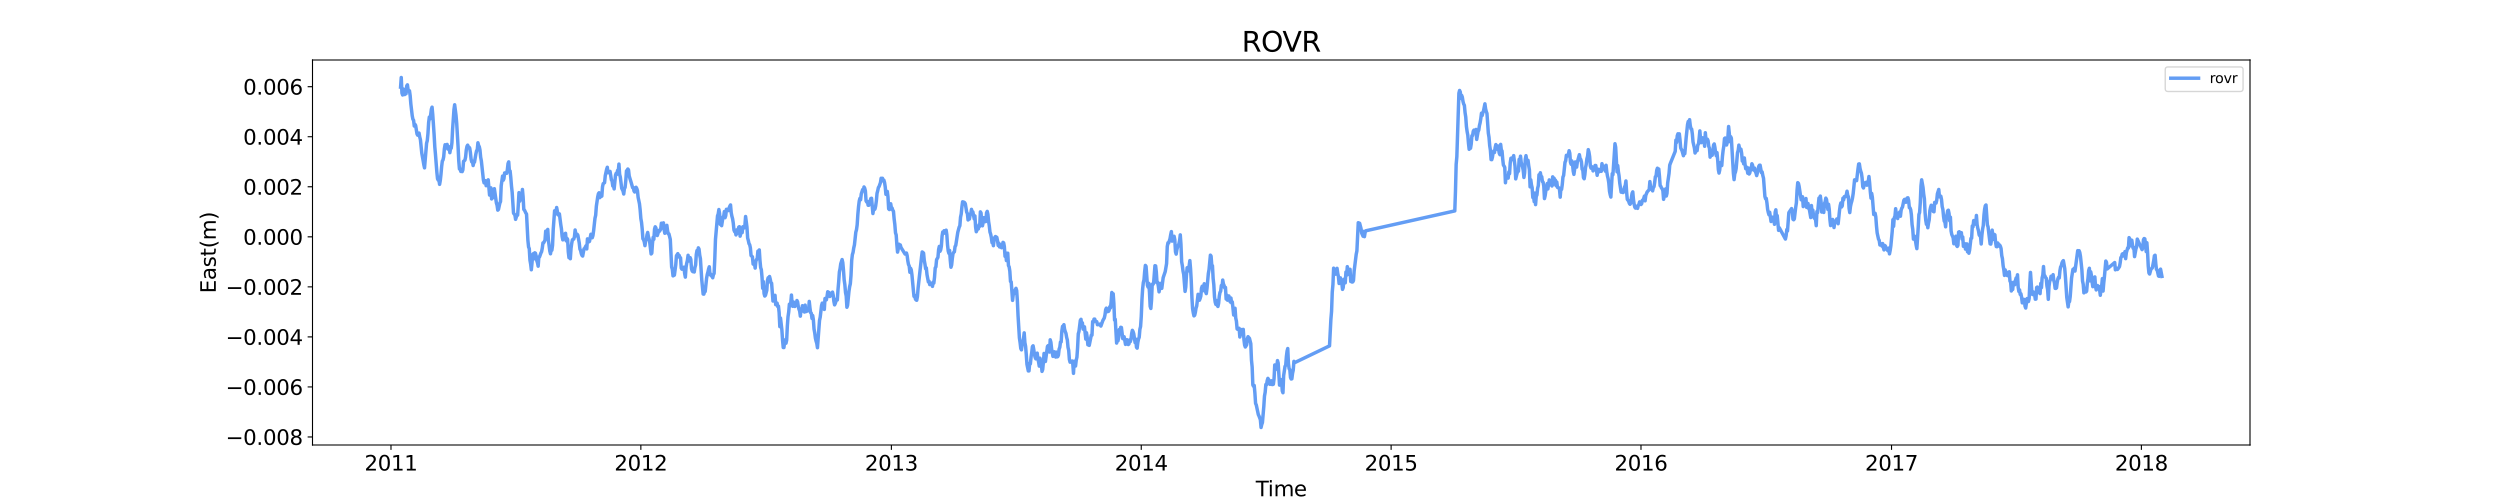 <?xml version="1.0" encoding="utf-8" standalone="no"?>
<!DOCTYPE svg PUBLIC "-//W3C//DTD SVG 1.1//EN"
  "http://www.w3.org/Graphics/SVG/1.1/DTD/svg11.dtd">
<svg xmlns:xlink="http://www.w3.org/1999/xlink" width="1800pt" height="360pt" viewBox="0 0 1800 360" xmlns="http://www.w3.org/2000/svg" version="1.1">
 <defs>
  <style type="text/css">*{stroke-linejoin: round; stroke-linecap: butt}</style>
 </defs>
 <g id="figure_1">
  <g id="patch_1">
   <path d="M 0 360 
L 1800 360 
L 1800 0 
L 0 0 
z
" style="fill: #ffffff"/>
  </g>
  <g id="axes_1">
   <g id="patch_2">
    <path d="M 225 320.4 
L 1620 320.4 
L 1620 43.2 
L 225 43.2 
z
" style="fill: #ffffff"/>
   </g>
   <g id="matplotlib.axis_1">
    <g id="xtick_1">
     <g id="line2d_1">
      <defs>
       <path id="m5a749c6344" d="M 0 0 
L 0 3.5 
" style="stroke: #000000; stroke-width: 0.8"/>
      </defs>
      <g>
       <use xlink:href="#m5a749c6344" x="281.509" y="320.4" style="stroke: #000000; stroke-width: 0.8"/>
      </g>
     </g>
     <g id="text_1">
      <!-- 2011 -->
      <g transform="translate(262.421 338.798) scale(0.15 -0.15)">
       <defs>
        <path id="DejaVuSans-32" d="M 1228 531 
L 3431 531 
L 3431 0 
L 469 0 
L 469 531 
Q 828 903 1448 1529 
Q 2069 2156 2228 2338 
Q 2531 2678 2651 2914 
Q 2772 3150 2772 3378 
Q 2772 3750 2511 3984 
Q 2250 4219 1831 4219 
Q 1534 4219 1204 4116 
Q 875 4013 500 3803 
L 500 4441 
Q 881 4594 1212 4672 
Q 1544 4750 1819 4750 
Q 2544 4750 2975 4387 
Q 3406 4025 3406 3419 
Q 3406 3131 3298 2873 
Q 3191 2616 2906 2266 
Q 2828 2175 2409 1742 
Q 1991 1309 1228 531 
z
" transform="scale(0.016)"/>
        <path id="DejaVuSans-30" d="M 2034 4250 
Q 1547 4250 1301 3770 
Q 1056 3291 1056 2328 
Q 1056 1369 1301 889 
Q 1547 409 2034 409 
Q 2525 409 2770 889 
Q 3016 1369 3016 2328 
Q 3016 3291 2770 3770 
Q 2525 4250 2034 4250 
z
M 2034 4750 
Q 2819 4750 3233 4129 
Q 3647 3509 3647 2328 
Q 3647 1150 3233 529 
Q 2819 -91 2034 -91 
Q 1250 -91 836 529 
Q 422 1150 422 2328 
Q 422 3509 836 4129 
Q 1250 4750 2034 4750 
z
" transform="scale(0.016)"/>
        <path id="DejaVuSans-31" d="M 794 531 
L 1825 531 
L 1825 4091 
L 703 3866 
L 703 4441 
L 1819 4666 
L 2450 4666 
L 2450 531 
L 3481 531 
L 3481 0 
L 794 0 
L 794 531 
z
" transform="scale(0.016)"/>
       </defs>
       <use xlink:href="#DejaVuSans-32"/>
       <use xlink:href="#DejaVuSans-30" x="63.623"/>
       <use xlink:href="#DejaVuSans-31" x="127.246"/>
       <use xlink:href="#DejaVuSans-31" x="190.869"/>
      </g>
     </g>
    </g>
    <g id="xtick_2">
     <g id="line2d_2">
      <g>
       <use xlink:href="#m5a749c6344" x="461.41" y="320.4" style="stroke: #000000; stroke-width: 0.8"/>
      </g>
     </g>
     <g id="text_2">
      <!-- 2012 -->
      <g transform="translate(442.323 338.798) scale(0.15 -0.15)">
       <use xlink:href="#DejaVuSans-32"/>
       <use xlink:href="#DejaVuSans-30" x="63.623"/>
       <use xlink:href="#DejaVuSans-31" x="127.246"/>
       <use xlink:href="#DejaVuSans-32" x="190.869"/>
      </g>
     </g>
    </g>
    <g id="xtick_3">
     <g id="line2d_3">
      <g>
       <use xlink:href="#m5a749c6344" x="641.804" y="320.4" style="stroke: #000000; stroke-width: 0.8"/>
      </g>
     </g>
     <g id="text_3">
      <!-- 2013 -->
      <g transform="translate(622.717 338.798) scale(0.15 -0.15)">
       <defs>
        <path id="DejaVuSans-33" d="M 2597 2516 
Q 3050 2419 3304 2112 
Q 3559 1806 3559 1356 
Q 3559 666 3084 287 
Q 2609 -91 1734 -91 
Q 1441 -91 1130 -33 
Q 819 25 488 141 
L 488 750 
Q 750 597 1062 519 
Q 1375 441 1716 441 
Q 2309 441 2620 675 
Q 2931 909 2931 1356 
Q 2931 1769 2642 2001 
Q 2353 2234 1838 2234 
L 1294 2234 
L 1294 2753 
L 1863 2753 
Q 2328 2753 2575 2939 
Q 2822 3125 2822 3475 
Q 2822 3834 2567 4026 
Q 2313 4219 1838 4219 
Q 1578 4219 1281 4162 
Q 984 4106 628 3988 
L 628 4550 
Q 988 4650 1302 4700 
Q 1616 4750 1894 4750 
Q 2613 4750 3031 4423 
Q 3450 4097 3450 3541 
Q 3450 3153 3228 2886 
Q 3006 2619 2597 2516 
z
" transform="scale(0.016)"/>
       </defs>
       <use xlink:href="#DejaVuSans-32"/>
       <use xlink:href="#DejaVuSans-30" x="63.623"/>
       <use xlink:href="#DejaVuSans-31" x="127.246"/>
       <use xlink:href="#DejaVuSans-33" x="190.869"/>
      </g>
     </g>
    </g>
    <g id="xtick_4">
     <g id="line2d_4">
      <g>
       <use xlink:href="#m5a749c6344" x="821.706" y="320.4" style="stroke: #000000; stroke-width: 0.8"/>
      </g>
     </g>
     <g id="text_4">
      <!-- 2014 -->
      <g transform="translate(802.618 338.798) scale(0.15 -0.15)">
       <defs>
        <path id="DejaVuSans-34" d="M 2419 4116 
L 825 1625 
L 2419 1625 
L 2419 4116 
z
M 2253 4666 
L 3047 4666 
L 3047 1625 
L 3713 1625 
L 3713 1100 
L 3047 1100 
L 3047 0 
L 2419 0 
L 2419 1100 
L 313 1100 
L 313 1709 
L 2253 4666 
z
" transform="scale(0.016)"/>
       </defs>
       <use xlink:href="#DejaVuSans-32"/>
       <use xlink:href="#DejaVuSans-30" x="63.623"/>
       <use xlink:href="#DejaVuSans-31" x="127.246"/>
       <use xlink:href="#DejaVuSans-34" x="190.869"/>
      </g>
     </g>
    </g>
    <g id="xtick_5">
     <g id="line2d_5">
      <g>
       <use xlink:href="#m5a749c6344" x="1001.607" y="320.4" style="stroke: #000000; stroke-width: 0.8"/>
      </g>
     </g>
     <g id="text_5">
      <!-- 2015 -->
      <g transform="translate(982.52 338.798) scale(0.15 -0.15)">
       <defs>
        <path id="DejaVuSans-35" d="M 691 4666 
L 3169 4666 
L 3169 4134 
L 1269 4134 
L 1269 2991 
Q 1406 3038 1543 3061 
Q 1681 3084 1819 3084 
Q 2600 3084 3056 2656 
Q 3513 2228 3513 1497 
Q 3513 744 3044 326 
Q 2575 -91 1722 -91 
Q 1428 -91 1123 -41 
Q 819 9 494 109 
L 494 744 
Q 775 591 1075 516 
Q 1375 441 1709 441 
Q 2250 441 2565 725 
Q 2881 1009 2881 1497 
Q 2881 1984 2565 2268 
Q 2250 2553 1709 2553 
Q 1456 2553 1204 2497 
Q 953 2441 691 2322 
L 691 4666 
z
" transform="scale(0.016)"/>
       </defs>
       <use xlink:href="#DejaVuSans-32"/>
       <use xlink:href="#DejaVuSans-30" x="63.623"/>
       <use xlink:href="#DejaVuSans-31" x="127.246"/>
       <use xlink:href="#DejaVuSans-35" x="190.869"/>
      </g>
     </g>
    </g>
    <g id="xtick_6">
     <g id="line2d_6">
      <g>
       <use xlink:href="#m5a749c6344" x="1181.509" y="320.4" style="stroke: #000000; stroke-width: 0.8"/>
      </g>
     </g>
     <g id="text_6">
      <!-- 2016 -->
      <g transform="translate(1162.421 338.798) scale(0.15 -0.15)">
       <defs>
        <path id="DejaVuSans-36" d="M 2113 2584 
Q 1688 2584 1439 2293 
Q 1191 2003 1191 1497 
Q 1191 994 1439 701 
Q 1688 409 2113 409 
Q 2538 409 2786 701 
Q 3034 994 3034 1497 
Q 3034 2003 2786 2293 
Q 2538 2584 2113 2584 
z
M 3366 4563 
L 3366 3988 
Q 3128 4100 2886 4159 
Q 2644 4219 2406 4219 
Q 1781 4219 1451 3797 
Q 1122 3375 1075 2522 
Q 1259 2794 1537 2939 
Q 1816 3084 2150 3084 
Q 2853 3084 3261 2657 
Q 3669 2231 3669 1497 
Q 3669 778 3244 343 
Q 2819 -91 2113 -91 
Q 1303 -91 875 529 
Q 447 1150 447 2328 
Q 447 3434 972 4092 
Q 1497 4750 2381 4750 
Q 2619 4750 2861 4703 
Q 3103 4656 3366 4563 
z
" transform="scale(0.016)"/>
       </defs>
       <use xlink:href="#DejaVuSans-32"/>
       <use xlink:href="#DejaVuSans-30" x="63.623"/>
       <use xlink:href="#DejaVuSans-31" x="127.246"/>
       <use xlink:href="#DejaVuSans-36" x="190.869"/>
      </g>
     </g>
    </g>
    <g id="xtick_7">
     <g id="line2d_7">
      <g>
       <use xlink:href="#m5a749c6344" x="1361.903" y="320.4" style="stroke: #000000; stroke-width: 0.8"/>
      </g>
     </g>
     <g id="text_7">
      <!-- 2017 -->
      <g transform="translate(1342.816 338.798) scale(0.15 -0.15)">
       <defs>
        <path id="DejaVuSans-37" d="M 525 4666 
L 3525 4666 
L 3525 4397 
L 1831 0 
L 1172 0 
L 2766 4134 
L 525 4134 
L 525 4666 
z
" transform="scale(0.016)"/>
       </defs>
       <use xlink:href="#DejaVuSans-32"/>
       <use xlink:href="#DejaVuSans-30" x="63.623"/>
       <use xlink:href="#DejaVuSans-31" x="127.246"/>
       <use xlink:href="#DejaVuSans-37" x="190.869"/>
      </g>
     </g>
    </g>
    <g id="xtick_8">
     <g id="line2d_8">
      <g>
       <use xlink:href="#m5a749c6344" x="1541.804" y="320.4" style="stroke: #000000; stroke-width: 0.8"/>
      </g>
     </g>
     <g id="text_8">
      <!-- 2018 -->
      <g transform="translate(1522.717 338.798) scale(0.15 -0.15)">
       <defs>
        <path id="DejaVuSans-38" d="M 2034 2216 
Q 1584 2216 1326 1975 
Q 1069 1734 1069 1313 
Q 1069 891 1326 650 
Q 1584 409 2034 409 
Q 2484 409 2743 651 
Q 3003 894 3003 1313 
Q 3003 1734 2745 1975 
Q 2488 2216 2034 2216 
z
M 1403 2484 
Q 997 2584 770 2862 
Q 544 3141 544 3541 
Q 544 4100 942 4425 
Q 1341 4750 2034 4750 
Q 2731 4750 3128 4425 
Q 3525 4100 3525 3541 
Q 3525 3141 3298 2862 
Q 3072 2584 2669 2484 
Q 3125 2378 3379 2068 
Q 3634 1759 3634 1313 
Q 3634 634 3220 271 
Q 2806 -91 2034 -91 
Q 1263 -91 848 271 
Q 434 634 434 1313 
Q 434 1759 690 2068 
Q 947 2378 1403 2484 
z
M 1172 3481 
Q 1172 3119 1398 2916 
Q 1625 2713 2034 2713 
Q 2441 2713 2670 2916 
Q 2900 3119 2900 3481 
Q 2900 3844 2670 4047 
Q 2441 4250 2034 4250 
Q 1625 4250 1398 4047 
Q 1172 3844 1172 3481 
z
" transform="scale(0.016)"/>
       </defs>
       <use xlink:href="#DejaVuSans-32"/>
       <use xlink:href="#DejaVuSans-30" x="63.623"/>
       <use xlink:href="#DejaVuSans-31" x="127.246"/>
       <use xlink:href="#DejaVuSans-38" x="190.869"/>
      </g>
     </g>
    </g>
    <g id="text_9">
     <!-- Time -->
     <g transform="translate(904.15 357.315) scale(0.15 -0.15)">
      <defs>
       <path id="DejaVuSans-54" d="M -19 4666 
L 3928 4666 
L 3928 4134 
L 2272 4134 
L 2272 0 
L 1638 0 
L 1638 4134 
L -19 4134 
L -19 4666 
z
" transform="scale(0.016)"/>
       <path id="DejaVuSans-69" d="M 603 3500 
L 1178 3500 
L 1178 0 
L 603 0 
L 603 3500 
z
M 603 4863 
L 1178 4863 
L 1178 4134 
L 603 4134 
L 603 4863 
z
" transform="scale(0.016)"/>
       <path id="DejaVuSans-6d" d="M 3328 2828 
Q 3544 3216 3844 3400 
Q 4144 3584 4550 3584 
Q 5097 3584 5394 3201 
Q 5691 2819 5691 2113 
L 5691 0 
L 5113 0 
L 5113 2094 
Q 5113 2597 4934 2840 
Q 4756 3084 4391 3084 
Q 3944 3084 3684 2787 
Q 3425 2491 3425 1978 
L 3425 0 
L 2847 0 
L 2847 2094 
Q 2847 2600 2669 2842 
Q 2491 3084 2119 3084 
Q 1678 3084 1418 2786 
Q 1159 2488 1159 1978 
L 1159 0 
L 581 0 
L 581 3500 
L 1159 3500 
L 1159 2956 
Q 1356 3278 1631 3431 
Q 1906 3584 2284 3584 
Q 2666 3584 2933 3390 
Q 3200 3197 3328 2828 
z
" transform="scale(0.016)"/>
       <path id="DejaVuSans-65" d="M 3597 1894 
L 3597 1613 
L 953 1613 
Q 991 1019 1311 708 
Q 1631 397 2203 397 
Q 2534 397 2845 478 
Q 3156 559 3463 722 
L 3463 178 
Q 3153 47 2828 -22 
Q 2503 -91 2169 -91 
Q 1331 -91 842 396 
Q 353 884 353 1716 
Q 353 2575 817 3079 
Q 1281 3584 2069 3584 
Q 2775 3584 3186 3129 
Q 3597 2675 3597 1894 
z
M 3022 2063 
Q 3016 2534 2758 2815 
Q 2500 3097 2075 3097 
Q 1594 3097 1305 2825 
Q 1016 2553 972 2059 
L 3022 2063 
z
" transform="scale(0.016)"/>
      </defs>
      <use xlink:href="#DejaVuSans-54"/>
      <use xlink:href="#DejaVuSans-69" x="57.959"/>
      <use xlink:href="#DejaVuSans-6d" x="85.742"/>
      <use xlink:href="#DejaVuSans-65" x="183.154"/>
     </g>
    </g>
   </g>
   <g id="matplotlib.axis_2">
    <g id="ytick_1">
     <g id="line2d_9">
      <defs>
       <path id="m35a563d821" d="M 0 0 
L -3.5 0 
" style="stroke: #000000; stroke-width: 0.8"/>
      </defs>
      <g>
       <use xlink:href="#m35a563d821" x="225" y="314.624" style="stroke: #000000; stroke-width: 0.8"/>
      </g>
     </g>
     <g id="text_10">
      <!-- −0.008 -->
      <g transform="translate(162.488 320.323) scale(0.15 -0.15)">
       <defs>
        <path id="DejaVuSans-2212" d="M 678 2272 
L 4684 2272 
L 4684 1741 
L 678 1741 
L 678 2272 
z
" transform="scale(0.016)"/>
        <path id="DejaVuSans-2e" d="M 684 794 
L 1344 794 
L 1344 0 
L 684 0 
L 684 794 
z
" transform="scale(0.016)"/>
       </defs>
       <use xlink:href="#DejaVuSans-2212"/>
       <use xlink:href="#DejaVuSans-30" x="83.789"/>
       <use xlink:href="#DejaVuSans-2e" x="147.412"/>
       <use xlink:href="#DejaVuSans-30" x="179.199"/>
       <use xlink:href="#DejaVuSans-30" x="242.822"/>
       <use xlink:href="#DejaVuSans-38" x="306.445"/>
      </g>
     </g>
    </g>
    <g id="ytick_2">
     <g id="line2d_10">
      <g>
       <use xlink:href="#m35a563d821" x="225" y="278.594" style="stroke: #000000; stroke-width: 0.8"/>
      </g>
     </g>
     <g id="text_11">
      <!-- −0.006 -->
      <g transform="translate(162.488 284.293) scale(0.15 -0.15)">
       <use xlink:href="#DejaVuSans-2212"/>
       <use xlink:href="#DejaVuSans-30" x="83.789"/>
       <use xlink:href="#DejaVuSans-2e" x="147.412"/>
       <use xlink:href="#DejaVuSans-30" x="179.199"/>
       <use xlink:href="#DejaVuSans-30" x="242.822"/>
       <use xlink:href="#DejaVuSans-36" x="306.445"/>
      </g>
     </g>
    </g>
    <g id="ytick_3">
     <g id="line2d_11">
      <g>
       <use xlink:href="#m35a563d821" x="225" y="242.564" style="stroke: #000000; stroke-width: 0.8"/>
      </g>
     </g>
     <g id="text_12">
      <!-- −0.004 -->
      <g transform="translate(162.488 248.263) scale(0.15 -0.15)">
       <use xlink:href="#DejaVuSans-2212"/>
       <use xlink:href="#DejaVuSans-30" x="83.789"/>
       <use xlink:href="#DejaVuSans-2e" x="147.412"/>
       <use xlink:href="#DejaVuSans-30" x="179.199"/>
       <use xlink:href="#DejaVuSans-30" x="242.822"/>
       <use xlink:href="#DejaVuSans-34" x="306.445"/>
      </g>
     </g>
    </g>
    <g id="ytick_4">
     <g id="line2d_12">
      <g>
       <use xlink:href="#m35a563d821" x="225" y="206.535" style="stroke: #000000; stroke-width: 0.8"/>
      </g>
     </g>
     <g id="text_13">
      <!-- −0.002 -->
      <g transform="translate(162.488 212.234) scale(0.15 -0.15)">
       <use xlink:href="#DejaVuSans-2212"/>
       <use xlink:href="#DejaVuSans-30" x="83.789"/>
       <use xlink:href="#DejaVuSans-2e" x="147.412"/>
       <use xlink:href="#DejaVuSans-30" x="179.199"/>
       <use xlink:href="#DejaVuSans-30" x="242.822"/>
       <use xlink:href="#DejaVuSans-32" x="306.445"/>
      </g>
     </g>
    </g>
    <g id="ytick_5">
     <g id="line2d_13">
      <g>
       <use xlink:href="#m35a563d821" x="225" y="170.505" style="stroke: #000000; stroke-width: 0.8"/>
      </g>
     </g>
     <g id="text_14">
      <!-- 0.000 -->
      <g transform="translate(175.058 176.204) scale(0.15 -0.15)">
       <use xlink:href="#DejaVuSans-30"/>
       <use xlink:href="#DejaVuSans-2e" x="63.623"/>
       <use xlink:href="#DejaVuSans-30" x="95.41"/>
       <use xlink:href="#DejaVuSans-30" x="159.033"/>
       <use xlink:href="#DejaVuSans-30" x="222.656"/>
      </g>
     </g>
    </g>
    <g id="ytick_6">
     <g id="line2d_14">
      <g>
       <use xlink:href="#m35a563d821" x="225" y="134.475" style="stroke: #000000; stroke-width: 0.8"/>
      </g>
     </g>
     <g id="text_15">
      <!-- 0.002 -->
      <g transform="translate(175.058 140.174) scale(0.15 -0.15)">
       <use xlink:href="#DejaVuSans-30"/>
       <use xlink:href="#DejaVuSans-2e" x="63.623"/>
       <use xlink:href="#DejaVuSans-30" x="95.41"/>
       <use xlink:href="#DejaVuSans-30" x="159.033"/>
       <use xlink:href="#DejaVuSans-32" x="222.656"/>
      </g>
     </g>
    </g>
    <g id="ytick_7">
     <g id="line2d_15">
      <g>
       <use xlink:href="#m35a563d821" x="225" y="98.446" style="stroke: #000000; stroke-width: 0.8"/>
      </g>
     </g>
     <g id="text_16">
      <!-- 0.004 -->
      <g transform="translate(175.058 104.144) scale(0.15 -0.15)">
       <use xlink:href="#DejaVuSans-30"/>
       <use xlink:href="#DejaVuSans-2e" x="63.623"/>
       <use xlink:href="#DejaVuSans-30" x="95.41"/>
       <use xlink:href="#DejaVuSans-30" x="159.033"/>
       <use xlink:href="#DejaVuSans-34" x="222.656"/>
      </g>
     </g>
    </g>
    <g id="ytick_8">
     <g id="line2d_16">
      <g>
       <use xlink:href="#m35a563d821" x="225" y="62.416" style="stroke: #000000; stroke-width: 0.8"/>
      </g>
     </g>
     <g id="text_17">
      <!-- 0.006 -->
      <g transform="translate(175.058 68.115) scale(0.15 -0.15)">
       <use xlink:href="#DejaVuSans-30"/>
       <use xlink:href="#DejaVuSans-2e" x="63.623"/>
       <use xlink:href="#DejaVuSans-30" x="95.41"/>
       <use xlink:href="#DejaVuSans-30" x="159.033"/>
       <use xlink:href="#DejaVuSans-36" x="222.656"/>
      </g>
     </g>
    </g>
    <g id="text_18">
     <!-- East(m) -->
     <g transform="translate(155.369 211.14) rotate(-90) scale(0.15 -0.15)">
      <defs>
       <path id="DejaVuSans-45" d="M 628 4666 
L 3578 4666 
L 3578 4134 
L 1259 4134 
L 1259 2753 
L 3481 2753 
L 3481 2222 
L 1259 2222 
L 1259 531 
L 3634 531 
L 3634 0 
L 628 0 
L 628 4666 
z
" transform="scale(0.016)"/>
       <path id="DejaVuSans-61" d="M 2194 1759 
Q 1497 1759 1228 1600 
Q 959 1441 959 1056 
Q 959 750 1161 570 
Q 1363 391 1709 391 
Q 2188 391 2477 730 
Q 2766 1069 2766 1631 
L 2766 1759 
L 2194 1759 
z
M 3341 1997 
L 3341 0 
L 2766 0 
L 2766 531 
Q 2569 213 2275 61 
Q 1981 -91 1556 -91 
Q 1019 -91 701 211 
Q 384 513 384 1019 
Q 384 1609 779 1909 
Q 1175 2209 1959 2209 
L 2766 2209 
L 2766 2266 
Q 2766 2663 2505 2880 
Q 2244 3097 1772 3097 
Q 1472 3097 1187 3025 
Q 903 2953 641 2809 
L 641 3341 
Q 956 3463 1253 3523 
Q 1550 3584 1831 3584 
Q 2591 3584 2966 3190 
Q 3341 2797 3341 1997 
z
" transform="scale(0.016)"/>
       <path id="DejaVuSans-73" d="M 2834 3397 
L 2834 2853 
Q 2591 2978 2328 3040 
Q 2066 3103 1784 3103 
Q 1356 3103 1142 2972 
Q 928 2841 928 2578 
Q 928 2378 1081 2264 
Q 1234 2150 1697 2047 
L 1894 2003 
Q 2506 1872 2764 1633 
Q 3022 1394 3022 966 
Q 3022 478 2636 193 
Q 2250 -91 1575 -91 
Q 1294 -91 989 -36 
Q 684 19 347 128 
L 347 722 
Q 666 556 975 473 
Q 1284 391 1588 391 
Q 1994 391 2212 530 
Q 2431 669 2431 922 
Q 2431 1156 2273 1281 
Q 2116 1406 1581 1522 
L 1381 1569 
Q 847 1681 609 1914 
Q 372 2147 372 2553 
Q 372 3047 722 3315 
Q 1072 3584 1716 3584 
Q 2034 3584 2315 3537 
Q 2597 3491 2834 3397 
z
" transform="scale(0.016)"/>
       <path id="DejaVuSans-74" d="M 1172 4494 
L 1172 3500 
L 2356 3500 
L 2356 3053 
L 1172 3053 
L 1172 1153 
Q 1172 725 1289 603 
Q 1406 481 1766 481 
L 2356 481 
L 2356 0 
L 1766 0 
Q 1100 0 847 248 
Q 594 497 594 1153 
L 594 3053 
L 172 3053 
L 172 3500 
L 594 3500 
L 594 4494 
L 1172 4494 
z
" transform="scale(0.016)"/>
       <path id="DejaVuSans-28" d="M 1984 4856 
Q 1566 4138 1362 3434 
Q 1159 2731 1159 2009 
Q 1159 1288 1364 580 
Q 1569 -128 1984 -844 
L 1484 -844 
Q 1016 -109 783 600 
Q 550 1309 550 2009 
Q 550 2706 781 3412 
Q 1013 4119 1484 4856 
L 1984 4856 
z
" transform="scale(0.016)"/>
       <path id="DejaVuSans-29" d="M 513 4856 
L 1013 4856 
Q 1481 4119 1714 3412 
Q 1947 2706 1947 2009 
Q 1947 1309 1714 600 
Q 1481 -109 1013 -844 
L 513 -844 
Q 928 -128 1133 580 
Q 1338 1288 1338 2009 
Q 1338 2731 1133 3434 
Q 928 4138 513 4856 
z
" transform="scale(0.016)"/>
      </defs>
      <use xlink:href="#DejaVuSans-45"/>
      <use xlink:href="#DejaVuSans-61" x="63.184"/>
      <use xlink:href="#DejaVuSans-73" x="124.463"/>
      <use xlink:href="#DejaVuSans-74" x="176.562"/>
      <use xlink:href="#DejaVuSans-28" x="215.771"/>
      <use xlink:href="#DejaVuSans-6d" x="254.785"/>
      <use xlink:href="#DejaVuSans-29" x="352.197"/>
     </g>
    </g>
   </g>
   <g id="line2d_17">
    <path d="M 288.409 62.716 
L 288.902 55.8 
L 289.395 67.013 
L 289.888 68.4 
L 290.381 64.059 
L 290.873 66.652 
L 291.366 68.084 
L 291.859 67.326 
L 292.352 67.494 
L 292.845 61.869 
L 293.338 61.077 
L 293.831 64.593 
L 294.324 65.636 
L 294.817 65.351 
L 295.309 68.827 
L 295.802 74.829 
L 296.788 83.254 
L 297.281 85.867 
L 297.774 86.516 
L 298.267 90.745 
L 298.76 89.511 
L 299.252 90.312 
L 300.238 96.428 
L 300.731 97.342 
L 301.224 96.867 
L 301.717 95.81 
L 302.21 98.606 
L 302.703 100.581 
L 303.688 110.3 
L 304.674 115.788 
L 305.167 118.684 
L 305.66 120.875 
L 307.139 103.135 
L 307.631 101.283 
L 308.124 96.199 
L 308.617 88.26 
L 309.11 84.313 
L 309.603 85.603 
L 310.096 82.495 
L 310.589 78.618 
L 311.082 77.157 
L 311.574 82.467 
L 312.56 96.932 
L 313.053 105.77 
L 313.546 111.322 
L 314.532 123.926 
L 315.025 128.727 
L 315.518 129.698 
L 316.01 129.557 
L 316.503 132.741 
L 316.996 130.037 
L 317.489 125.598 
L 317.982 119.932 
L 318.475 115.931 
L 318.968 115.193 
L 319.461 112.865 
L 319.953 107.14 
L 320.446 104.209 
L 320.939 105.288 
L 321.432 104.458 
L 321.925 103.972 
L 322.418 107.319 
L 322.911 105.456 
L 323.404 106.103 
L 323.896 109.931 
L 324.389 107.041 
L 324.882 106.738 
L 325.375 102.84 
L 325.868 93.059 
L 326.854 78.875 
L 327.347 75.425 
L 328.332 83.057 
L 328.825 88.846 
L 329.811 105.542 
L 330.304 115.816 
L 330.797 121.664 
L 331.29 121.657 
L 331.783 123.436 
L 332.275 122.915 
L 332.768 123.567 
L 333.261 122.291 
L 333.754 116.161 
L 334.74 115.357 
L 335.233 113.021 
L 335.726 107.973 
L 336.219 105.403 
L 336.711 104.508 
L 337.204 106.001 
L 337.697 105.958 
L 338.19 106.618 
L 338.683 109.813 
L 339.176 114.582 
L 339.669 116.562 
L 340.162 116.076 
L 340.654 119.189 
L 341.147 116.963 
L 341.64 116.712 
L 342.626 110.851 
L 343.119 108.6 
L 343.612 107.836 
L 344.105 102.79 
L 344.597 104.791 
L 345.09 105.646 
L 345.583 108.032 
L 346.076 113.26 
L 346.569 115.798 
L 348.048 129.554 
L 348.541 131.652 
L 349.033 131.352 
L 349.526 130.079 
L 350.019 133.718 
L 350.512 131.066 
L 351.005 131.571 
L 351.498 129.461 
L 352.484 140.462 
L 352.976 140.19 
L 353.469 135.26 
L 353.962 143.239 
L 354.455 141.552 
L 354.948 142.355 
L 355.441 137.098 
L 355.934 135.851 
L 357.412 146.191 
L 357.905 147.831 
L 358.398 151.304 
L 358.891 150.805 
L 359.877 146.254 
L 360.37 145.146 
L 360.863 133.769 
L 361.848 126.765 
L 362.341 129.749 
L 362.834 128.664 
L 363.327 124.513 
L 363.82 124.954 
L 364.313 124.335 
L 364.806 124.796 
L 365.298 122.113 
L 365.791 117.759 
L 366.284 116.548 
L 366.777 123.358 
L 367.27 123.091 
L 367.763 127.802 
L 368.256 133.85 
L 368.749 138.37 
L 369.734 153.489 
L 370.72 154.757 
L 371.213 157.933 
L 371.706 156.426 
L 372.199 154.522 
L 372.692 154.927 
L 373.185 147.647 
L 373.677 138.695 
L 374.17 144.877 
L 375.156 141.783 
L 375.649 143.523 
L 376.142 136.416 
L 376.635 141.767 
L 377.128 150.768 
L 377.62 151.26 
L 378.606 153.387 
L 379.099 154.101 
L 380.085 173.026 
L 380.578 177.852 
L 381.071 179.013 
L 381.564 187.283 
L 382.056 190.05 
L 382.549 194.244 
L 383.042 189.313 
L 383.535 183.205 
L 384.028 182.655 
L 384.521 186.374 
L 385.014 182.018 
L 385.507 182.274 
L 385.999 184.315 
L 386.492 187.687 
L 386.985 189.173 
L 387.478 191.66 
L 387.971 185.036 
L 388.464 184.968 
L 389.45 182.149 
L 389.942 181.254 
L 390.435 178.663 
L 390.928 174.883 
L 391.421 174.861 
L 392.407 172.912 
L 392.9 166.412 
L 393.393 166.631 
L 393.886 167.582 
L 394.378 165.171 
L 394.871 173.188 
L 395.857 180.756 
L 396.35 182.736 
L 396.843 179.692 
L 397.336 180.192 
L 397.829 176.662 
L 398.321 165.224 
L 399.307 151.75 
L 399.8 153.972 
L 400.293 152.768 
L 400.786 149.405 
L 401.772 154.683 
L 402.265 154.12 
L 402.757 153.989 
L 403.743 161.64 
L 404.236 164.783 
L 404.729 170.206 
L 405.222 172.706 
L 405.715 168.874 
L 406.208 169.724 
L 406.7 168.359 
L 407.193 167.973 
L 407.686 173.428 
L 408.179 171.593 
L 408.672 172.312 
L 409.165 181.341 
L 409.658 185.532 
L 410.151 183.962 
L 410.643 186.297 
L 411.136 178.853 
L 411.629 175.264 
L 412.122 172.645 
L 413.108 172.126 
L 413.601 170.475 
L 414.094 165.588 
L 414.587 168.343 
L 415.079 169.816 
L 415.572 168.674 
L 416.065 169.367 
L 417.051 174.945 
L 417.544 179.352 
L 418.037 180.326 
L 418.53 182.571 
L 419.022 183.876 
L 419.515 184.358 
L 420.501 179.118 
L 420.994 178.997 
L 421.487 177.716 
L 421.98 176.881 
L 422.473 179.231 
L 422.965 171.98 
L 423.458 172.838 
L 423.951 174.12 
L 424.444 173.791 
L 425.43 168.666 
L 425.923 168.865 
L 426.416 171.17 
L 426.909 169.639 
L 427.401 166.137 
L 428.387 157.121 
L 428.88 154.976 
L 429.373 148.468 
L 430.359 141.729 
L 430.852 139.468 
L 431.344 138.789 
L 431.837 142.313 
L 432.33 141.534 
L 432.823 141.463 
L 433.316 141.193 
L 433.809 134.482 
L 434.302 132.249 
L 435.288 131.524 
L 435.78 126.566 
L 436.766 121.974 
L 437.259 120.436 
L 437.752 124.376 
L 438.738 123.796 
L 439.231 123.421 
L 440.216 129.54 
L 440.709 130.316 
L 441.202 133.935 
L 441.695 133.444 
L 442.188 136.021 
L 443.174 126.053 
L 443.666 124.744 
L 444.159 125.529 
L 444.652 122.661 
L 445.145 123.199 
L 445.638 118.143 
L 446.131 125.538 
L 446.624 127.487 
L 447.61 135.52 
L 448.595 137.542 
L 449.088 139.692 
L 449.581 135.778 
L 450.074 134.963 
L 450.567 129.997 
L 451.06 123.026 
L 451.553 122.726 
L 452.045 121.697 
L 452.538 122.349 
L 453.031 126.735 
L 454.51 131.66 
L 455.496 135.123 
L 455.988 135.005 
L 456.481 137.523 
L 456.974 138.244 
L 457.96 134.828 
L 458.453 135.681 
L 458.946 137.239 
L 459.439 142.052 
L 460.424 146.758 
L 460.917 151.216 
L 461.41 157.347 
L 461.903 160.125 
L 462.396 164.984 
L 462.889 171.996 
L 463.382 172.557 
L 463.875 174.136 
L 464.367 176.87 
L 464.86 173.455 
L 465.353 172.452 
L 465.846 169.023 
L 466.339 167.361 
L 466.832 170.306 
L 467.325 171.974 
L 467.818 174.659 
L 468.803 182.847 
L 469.296 182.313 
L 469.789 175.175 
L 470.282 170.87 
L 470.775 172.312 
L 471.268 164.981 
L 471.761 163.296 
L 472.254 164.092 
L 472.746 167.858 
L 473.239 169.577 
L 473.732 168.16 
L 474.225 165.876 
L 474.718 166.597 
L 475.211 165.9 
L 475.704 165.008 
L 476.197 160.698 
L 476.689 162.573 
L 477.182 163.364 
L 477.675 160.446 
L 478.168 165.277 
L 478.661 167.965 
L 479.154 167.057 
L 480.14 162.238 
L 480.633 165.997 
L 481.125 168.332 
L 481.618 168.366 
L 482.604 172.367 
L 483.59 192.308 
L 484.083 193.93 
L 484.576 198.623 
L 485.561 198.063 
L 486.547 190.612 
L 487.04 184.161 
L 488.026 182.628 
L 488.519 184.858 
L 489.012 183.896 
L 489.504 185.495 
L 489.997 185.643 
L 490.49 193.04 
L 490.983 193.828 
L 491.476 193.569 
L 492.462 192.356 
L 492.955 196.932 
L 493.447 199.53 
L 493.94 192.613 
L 494.433 189.515 
L 494.926 187.465 
L 495.419 183.801 
L 495.912 187.948 
L 496.405 186.113 
L 496.898 185.491 
L 497.39 186.761 
L 497.883 193.497 
L 498.376 195.103 
L 498.869 195.609 
L 499.362 194.124 
L 499.855 195.839 
L 500.348 192.566 
L 500.841 190.776 
L 501.334 183.208 
L 501.826 180.378 
L 502.319 181.452 
L 502.812 178.436 
L 503.305 179.369 
L 503.798 183.758 
L 504.291 186.237 
L 505.277 201.644 
L 506.262 211.695 
L 506.755 211.778 
L 507.248 210.109 
L 507.741 209.865 
L 508.727 200.419 
L 509.22 197.612 
L 509.712 195.852 
L 510.205 193.588 
L 510.698 192.086 
L 511.191 197.78 
L 511.684 197.297 
L 512.177 198.687 
L 512.67 198.426 
L 513.163 200.004 
L 513.656 197.74 
L 514.148 196.953 
L 514.641 186.585 
L 515.134 172.385 
L 516.613 155.441 
L 517.106 154.057 
L 517.599 150.859 
L 518.091 153.667 
L 518.584 161.515 
L 519.077 160.463 
L 519.57 162.492 
L 520.556 156.234 
L 521.049 155.697 
L 521.542 152.311 
L 522.035 156.749 
L 522.527 155.293 
L 523.02 150.685 
L 523.513 151.756 
L 524.006 150.66 
L 524.499 151.624 
L 524.992 149.666 
L 525.485 148.421 
L 525.978 147.55 
L 526.47 153.127 
L 526.963 155.673 
L 527.456 157.476 
L 527.949 160.614 
L 528.442 165.55 
L 528.935 166.789 
L 529.428 166.898 
L 529.921 169.143 
L 530.413 165.533 
L 530.906 168.007 
L 531.399 166.018 
L 531.892 163.538 
L 532.385 163.217 
L 532.878 170.041 
L 533.371 168.091 
L 533.864 167.25 
L 534.357 167.485 
L 534.849 163.257 
L 535.342 164.061 
L 535.835 164.098 
L 536.328 162.143 
L 536.821 155.892 
L 537.807 163.563 
L 538.3 171.364 
L 538.792 173.133 
L 539.285 175.448 
L 539.778 176.192 
L 540.271 178.468 
L 540.764 183.968 
L 541.75 184.909 
L 542.243 190.147 
L 542.735 188.686 
L 543.228 189.704 
L 543.721 193.037 
L 544.214 188.086 
L 544.707 186.849 
L 545.2 186.171 
L 545.693 180.824 
L 546.186 184.481 
L 546.679 179.937 
L 547.171 187.499 
L 547.664 192.647 
L 548.157 194.156 
L 548.65 199.584 
L 549.143 207.589 
L 549.636 202.79 
L 550.129 211.332 
L 550.622 213.155 
L 551.114 212.667 
L 552.1 208.994 
L 552.593 201.706 
L 553.086 199.985 
L 553.579 201.25 
L 554.072 199.073 
L 554.565 200.989 
L 555.058 203.599 
L 555.55 203.891 
L 556.536 216.755 
L 557.522 215.439 
L 558.015 212.627 
L 558.508 219.383 
L 559.493 218.237 
L 559.986 220.747 
L 560.479 220.403 
L 560.972 225.044 
L 561.465 235.171 
L 561.958 228.97 
L 562.944 237.518 
L 563.436 244.843 
L 563.929 250.197 
L 564.422 250.234 
L 564.915 246.359 
L 565.408 244.666 
L 565.901 247.109 
L 566.394 244.871 
L 566.887 234.665 
L 567.38 227.993 
L 567.872 224.622 
L 568.365 219.007 
L 568.858 220.367 
L 569.351 217.949 
L 569.844 212.432 
L 570.337 218.941 
L 570.83 220.566 
L 571.323 217.417 
L 571.815 218.65 
L 572.308 220.656 
L 572.801 218.168 
L 573.294 219.775 
L 573.787 216.371 
L 574.28 217.383 
L 574.773 220.714 
L 575.266 222.683 
L 575.758 223.966 
L 576.251 227.636 
L 576.744 222.49 
L 577.237 223.739 
L 577.73 220.108 
L 578.223 222.84 
L 578.716 224.256 
L 579.209 224.669 
L 579.702 219.702 
L 580.194 224.387 
L 580.687 223.364 
L 581.18 224.018 
L 581.673 222.802 
L 582.166 223.685 
L 582.659 217.007 
L 583.152 221.584 
L 583.645 225.113 
L 584.137 225.508 
L 584.63 229.294 
L 585.123 227.172 
L 585.616 230.178 
L 586.109 236.914 
L 586.602 239.638 
L 587.095 243.489 
L 587.588 245.618 
L 588.081 247.204 
L 588.573 250.355 
L 590.052 230.721 
L 590.545 228.349 
L 591.531 219.914 
L 592.024 218.24 
L 593.009 220.9 
L 593.502 222.795 
L 593.995 214.923 
L 594.488 216.072 
L 594.981 215.869 
L 595.474 213.404 
L 595.967 210.049 
L 596.459 212.863 
L 596.952 210.591 
L 597.445 213.48 
L 597.938 212.963 
L 598.431 211.7 
L 598.924 212.077 
L 599.417 210.317 
L 599.91 212.596 
L 600.403 217.067 
L 600.895 219.502 
L 601.388 218.479 
L 602.374 215.25 
L 602.867 215.972 
L 603.36 208.602 
L 603.853 202.974 
L 604.346 195.875 
L 604.838 193.521 
L 605.331 189.944 
L 606.317 186.886 
L 606.81 189.084 
L 607.303 194.585 
L 607.796 201.478 
L 608.289 204.965 
L 608.781 210.672 
L 609.274 213.133 
L 609.767 221.235 
L 610.26 219.831 
L 611.246 209.76 
L 611.739 206.425 
L 612.232 204.334 
L 612.725 198.268 
L 613.217 187.509 
L 613.71 183.287 
L 614.203 181.741 
L 614.696 178.481 
L 615.189 176.348 
L 616.175 167.221 
L 616.668 165.426 
L 617.16 161.878 
L 617.653 154.356 
L 618.146 148.857 
L 618.639 144.802 
L 619.132 142.852 
L 619.625 143.836 
L 620.118 139.639 
L 621.104 136.517 
L 621.596 137.431 
L 622.089 134.609 
L 622.582 135.484 
L 623.075 137.464 
L 623.568 144.645 
L 624.061 145.48 
L 624.554 145.056 
L 625.047 147.774 
L 625.539 147.791 
L 627.018 142.905 
L 627.511 142.759 
L 628.497 153.75 
L 628.99 150.317 
L 629.482 150.923 
L 629.975 150.504 
L 630.468 148.341 
L 630.961 144.685 
L 631.454 139.227 
L 631.947 137.364 
L 632.44 135.036 
L 632.933 134.319 
L 633.918 131.523 
L 634.411 128.335 
L 634.904 128.791 
L 635.397 128.365 
L 635.89 130.28 
L 636.383 129.697 
L 636.876 131.409 
L 637.369 134.632 
L 637.861 139.929 
L 638.354 138.551 
L 638.847 137.836 
L 639.34 141.759 
L 639.833 150.342 
L 640.326 150.873 
L 640.819 150.643 
L 641.312 146.706 
L 641.804 149.772 
L 642.297 149.778 
L 642.79 151.364 
L 643.283 152.067 
L 643.776 157.593 
L 644.269 161.568 
L 644.762 167.652 
L 645.255 169.182 
L 645.748 176.286 
L 646.24 181.526 
L 646.733 179.226 
L 647.226 175.832 
L 647.719 176.35 
L 648.212 176.367 
L 648.705 178.161 
L 651.662 182.933 
L 652.648 182.18 
L 653.141 184.003 
L 653.634 187.867 
L 654.127 190.459 
L 654.619 191.456 
L 655.112 196.045 
L 655.605 193.135 
L 656.098 194.323 
L 656.591 197.857 
L 657.577 208.472 
L 658.07 213.383 
L 658.562 212.632 
L 659.055 215.188 
L 659.548 215.961 
L 660.041 216.194 
L 660.534 213.593 
L 661.027 207.486 
L 663.491 185.139 
L 663.984 181.413 
L 664.477 181.759 
L 664.97 182.249 
L 665.463 187.407 
L 665.956 190.112 
L 666.449 193.482 
L 666.941 192.891 
L 667.434 197.702 
L 668.42 202.987 
L 668.913 202.493 
L 669.406 204.913 
L 669.899 203.99 
L 670.392 203.947 
L 670.884 204.326 
L 671.377 206.198 
L 671.87 203.121 
L 672.363 203.835 
L 672.856 199.602 
L 673.349 192.911 
L 673.842 192.166 
L 674.335 186.984 
L 675.32 185.284 
L 675.813 179.62 
L 676.306 177.408 
L 676.799 180.932 
L 677.292 179.854 
L 677.785 177.171 
L 678.278 170.066 
L 678.771 167.028 
L 679.263 167.589 
L 679.756 166.118 
L 680.249 167.895 
L 680.742 166.109 
L 681.235 165.716 
L 681.728 169.122 
L 682.221 176.393 
L 682.714 180.748 
L 683.206 182.424 
L 683.699 180.346 
L 684.192 187.347 
L 684.685 192.415 
L 685.178 190.797 
L 685.671 186.024 
L 686.164 182.653 
L 686.657 181.686 
L 687.15 181.298 
L 687.642 177.501 
L 688.135 176.734 
L 689.614 167.23 
L 690.6 163.539 
L 691.093 162.564 
L 691.585 156.381 
L 692.078 154.099 
L 692.571 148.97 
L 693.064 145.296 
L 694.05 145.577 
L 694.543 145.905 
L 695.036 146.768 
L 696.021 152.802 
L 696.514 153.724 
L 697.007 158.365 
L 697.5 157.421 
L 697.993 157.695 
L 698.486 154.746 
L 698.979 153.695 
L 699.472 150.728 
L 699.964 152.875 
L 700.457 152.557 
L 701.443 157.639 
L 701.936 155.465 
L 702.429 163.464 
L 702.922 166.839 
L 703.415 165.594 
L 703.907 163.4 
L 704.4 164.816 
L 704.893 161.87 
L 705.386 162.964 
L 705.879 152.54 
L 706.372 153.395 
L 706.865 161.415 
L 707.358 162.579 
L 707.85 160.305 
L 708.343 156.7 
L 708.836 159.233 
L 709.329 159.597 
L 709.822 159.443 
L 710.315 153.224 
L 710.808 152.187 
L 711.301 154.378 
L 711.794 159.454 
L 712.286 162.584 
L 712.779 167.081 
L 713.272 168.587 
L 713.765 171.036 
L 714.258 174.719 
L 714.751 174.344 
L 715.244 176.903 
L 715.737 172.92 
L 716.229 170.903 
L 716.722 170.304 
L 717.708 170.9 
L 718.201 173.271 
L 718.694 176.757 
L 719.187 175.085 
L 719.68 177.819 
L 720.173 176.162 
L 720.665 177.959 
L 721.158 178.382 
L 721.651 177.042 
L 722.144 174.495 
L 722.637 174.859 
L 723.13 177.492 
L 723.623 184.588 
L 724.116 182.046 
L 724.608 187.603 
L 725.101 186.675 
L 725.594 182.293 
L 726.087 191.193 
L 726.58 192.115 
L 727.073 195.258 
L 727.566 202.661 
L 728.059 202.95 
L 729.044 216.277 
L 729.537 211.998 
L 730.03 211.52 
L 730.523 209.56 
L 731.509 207.585 
L 732.002 209.184 
L 732.495 216.393 
L 732.987 227.154 
L 733.973 243.264 
L 734.466 246.638 
L 734.959 250.901 
L 735.452 251.903 
L 735.945 247.76 
L 736.438 246.698 
L 736.93 243.742 
L 737.423 239.658 
L 737.916 246.69 
L 738.409 249.241 
L 738.902 255.099 
L 739.395 262.288 
L 740.381 267.074 
L 740.873 267.049 
L 741.366 261.589 
L 741.859 261.996 
L 742.352 257.138 
L 742.845 253.783 
L 743.338 249.537 
L 743.831 248.977 
L 744.324 251.796 
L 744.817 255.261 
L 745.309 257.341 
L 745.802 258.384 
L 746.295 257.095 
L 746.788 254.25 
L 747.281 258.296 
L 747.774 260.624 
L 748.267 263.617 
L 748.76 257.884 
L 749.252 259.602 
L 749.745 261.782 
L 750.238 267.401 
L 750.731 266.097 
L 751.224 260.984 
L 751.717 254.466 
L 752.21 258.132 
L 752.703 260.263 
L 754.181 249.369 
L 754.674 248.83 
L 755.167 250.562 
L 755.66 253.482 
L 756.153 244.653 
L 756.646 246.414 
L 757.139 251.037 
L 758.124 256.607 
L 758.617 254.307 
L 759.11 253.276 
L 759.603 255.995 
L 760.096 257.094 
L 760.589 253.531 
L 761.082 256.949 
L 761.574 256.77 
L 762.067 255.703 
L 762.56 251.364 
L 763.053 250.073 
L 763.546 246.255 
L 764.039 246.191 
L 764.532 238.335 
L 765.025 234.985 
L 765.518 234.723 
L 766.01 233.769 
L 766.503 237.075 
L 766.996 238.782 
L 767.489 240.056 
L 767.982 242.921 
L 768.475 244.752 
L 768.968 250.083 
L 769.461 252.243 
L 769.953 258.816 
L 770.446 260.773 
L 770.939 260.058 
L 771.432 260.829 
L 771.925 259.916 
L 772.418 262.228 
L 772.911 268.814 
L 773.404 260.088 
L 773.896 262.84 
L 774.389 263.548 
L 774.882 259.372 
L 775.375 257.206 
L 775.868 250.302 
L 776.361 240.336 
L 776.854 238.633 
L 777.84 230.638 
L 778.332 229.898 
L 778.825 234.528 
L 779.318 232.445 
L 779.811 236.983 
L 780.304 237.004 
L 780.797 235.296 
L 781.783 244.189 
L 782.275 239.578 
L 782.768 242.927 
L 783.261 248.25 
L 783.754 248.333 
L 784.247 248.681 
L 785.726 241.305 
L 786.219 241.329 
L 786.711 231.514 
L 787.204 232.061 
L 787.697 229.774 
L 788.19 229.738 
L 788.683 231.173 
L 789.176 231.475 
L 789.669 231.602 
L 790.162 233.813 
L 790.654 233.489 
L 791.147 233.534 
L 791.64 233.921 
L 792.133 233.265 
L 792.626 234.769 
L 794.105 230.653 
L 795.09 228.941 
L 795.583 226.726 
L 796.076 222.928 
L 796.569 221.853 
L 797.062 224.471 
L 797.555 223.097 
L 798.048 224.241 
L 798.541 223.565 
L 799.033 220.856 
L 799.526 221.711 
L 800.019 217.347 
L 800.512 210.582 
L 801.005 212.84 
L 801.498 211.528 
L 801.991 218.457 
L 802.484 230.473 
L 802.976 229.856 
L 803.962 247.016 
L 804.455 244.742 
L 804.948 245.401 
L 805.441 243.004 
L 805.934 237.206 
L 806.427 240.323 
L 806.919 235.646 
L 807.412 235.808 
L 808.398 243.834 
L 808.891 243.318 
L 809.384 242.469 
L 810.37 247.971 
L 810.863 247.554 
L 811.355 244.57 
L 811.848 245.68 
L 812.341 248.064 
L 812.834 247.65 
L 813.327 244.738 
L 813.82 245.964 
L 814.313 244.297 
L 814.806 240.123 
L 815.298 237.834 
L 815.791 238.714 
L 816.284 240.234 
L 817.27 246.713 
L 817.763 244.186 
L 818.256 250.032 
L 818.749 250.666 
L 819.242 246.59 
L 819.734 244.084 
L 820.227 242.824 
L 820.72 237.05 
L 821.213 235.112 
L 821.706 227.897 
L 822.199 215.887 
L 822.692 207.969 
L 823.185 203.466 
L 823.677 201.429 
L 824.17 195.459 
L 824.663 191.102 
L 825.156 191.726 
L 826.142 205.442 
L 826.635 206.745 
L 827.128 204.005 
L 827.62 210.486 
L 828.113 220.58 
L 828.606 222.105 
L 829.099 216.284 
L 829.592 204.619 
L 830.085 204.849 
L 830.578 203.987 
L 831.564 191.301 
L 832.056 191.462 
L 832.549 195.789 
L 833.042 203.574 
L 833.535 203.205 
L 834.028 206.201 
L 834.521 210.137 
L 835.014 207.577 
L 835.507 204.057 
L 835.999 204.552 
L 836.492 207.608 
L 837.478 199.94 
L 838.957 195.542 
L 839.942 189.751 
L 840.435 177.515 
L 840.928 174.793 
L 841.421 174.945 
L 842.407 171.887 
L 842.9 168.982 
L 843.393 166.749 
L 843.886 173.606 
L 844.378 173.097 
L 844.871 170.28 
L 845.364 170.123 
L 845.857 172.626 
L 846.35 181.33 
L 846.843 182.963 
L 847.336 179.806 
L 847.829 177.918 
L 848.814 175.6 
L 849.307 173.167 
L 849.8 169.106 
L 850.293 175.93 
L 850.786 188.494 
L 851.279 191.239 
L 851.772 195.169 
L 852.265 197.55 
L 853.25 209.812 
L 853.743 206.751 
L 854.236 198.321 
L 854.729 192.788 
L 855.222 192.622 
L 855.715 195.034 
L 856.7 187.613 
L 857.193 193.541 
L 857.686 202.024 
L 858.179 214.226 
L 858.672 222.244 
L 859.165 225.255 
L 859.658 227.426 
L 860.151 227.015 
L 860.643 224.982 
L 861.136 221.856 
L 861.629 220.3 
L 862.615 211.902 
L 863.108 212.813 
L 863.601 216.173 
L 864.094 214.897 
L 864.587 213.22 
L 865.079 207.561 
L 865.572 206.103 
L 866.065 209.334 
L 867.051 204.296 
L 867.544 206.786 
L 868.037 210.099 
L 868.53 211.396 
L 869.022 207.72 
L 870.008 196.951 
L 870.501 194.172 
L 871.487 183.71 
L 871.98 184.387 
L 872.473 191.072 
L 872.965 191.317 
L 873.458 200.531 
L 873.951 205.051 
L 874.444 213.833 
L 874.937 217.508 
L 875.43 219.185 
L 875.923 216.383 
L 876.416 219.804 
L 876.909 220.654 
L 877.401 218.423 
L 877.894 213.246 
L 878.387 210.553 
L 878.88 209.676 
L 879.373 205.531 
L 879.866 206.429 
L 880.359 201.636 
L 880.852 204.401 
L 881.344 205.529 
L 881.837 207.359 
L 882.33 206.933 
L 882.823 215.313 
L 883.316 212.511 
L 883.809 216.148 
L 884.302 213.439 
L 884.795 213.085 
L 885.78 217.425 
L 886.273 214.588 
L 886.766 218.122 
L 887.259 217.379 
L 888.245 226.831 
L 888.738 226.275 
L 889.231 221.95 
L 889.723 228.971 
L 890.216 231.216 
L 890.709 236.82 
L 891.202 237.199 
L 891.695 237.184 
L 892.188 236.372 
L 892.681 242.649 
L 893.174 240.648 
L 893.666 240.453 
L 894.159 237.258 
L 894.652 240.084 
L 895.145 237.154 
L 895.638 244.528 
L 896.131 248.471 
L 896.624 249.846 
L 897.61 248.255 
L 898.102 243.76 
L 898.595 242.394 
L 899.088 243.107 
L 899.581 243.499 
L 900.567 247.439 
L 901.06 259.244 
L 901.553 264.341 
L 902.045 277.173 
L 902.538 278.106 
L 903.031 277.538 
L 903.524 282.976 
L 904.017 290.464 
L 904.51 291.553 
L 905.988 298.485 
L 906.481 299.529 
L 907.467 302.185 
L 907.96 307.8 
L 908.453 305.633 
L 908.946 304.225 
L 909.932 292.75 
L 910.424 285.19 
L 910.917 282.419 
L 911.41 276.828 
L 911.903 277.127 
L 912.396 273.993 
L 912.889 272.422 
L 913.382 273.22 
L 914.367 276.73 
L 914.86 276.488 
L 915.353 274.17 
L 915.846 276.85 
L 916.339 276.885 
L 916.832 276.62 
L 917.325 272.514 
L 917.818 262.763 
L 918.311 266.195 
L 919.296 264.032 
L 919.789 259.624 
L 920.282 261.385 
L 921.268 277.296 
L 921.761 276.214 
L 922.254 273.255 
L 922.746 274.404 
L 923.239 281.471 
L 923.732 282.769 
L 924.225 270.438 
L 925.211 263.779 
L 925.704 263.007 
L 926.197 256.736 
L 926.689 252.802 
L 927.182 250.94 
L 927.675 261.729 
L 928.168 265.521 
L 928.661 266.044 
L 929.154 271.75 
L 929.647 272.881 
L 930.14 272.74 
L 930.633 268.78 
L 931.125 266.48 
L 931.618 260.163 
L 932.111 261.129 
L 957.248 249.026 
L 958.234 230.006 
L 958.727 224.088 
L 959.22 210.336 
L 959.712 204.881 
L 960.205 193.074 
L 961.191 194.48 
L 961.684 197.435 
L 962.177 197.163 
L 962.67 193.201 
L 963.163 196.794 
L 963.656 199.075 
L 964.148 204.117 
L 964.641 202.587 
L 965.134 200.061 
L 966.12 204.082 
L 966.613 208.347 
L 967.106 207.074 
L 967.599 201.156 
L 968.091 200.819 
L 968.584 203.638 
L 969.077 195.844 
L 969.57 198.168 
L 970.063 191.985 
L 971.049 197.442 
L 971.542 197.783 
L 972.035 193.887 
L 972.527 202.682 
L 973.02 199.234 
L 973.513 203.082 
L 974.006 202.931 
L 974.499 202.001 
L 974.992 195.045 
L 976.47 183.09 
L 976.963 180.656 
L 977.949 160.35 
L 978.935 160.767 
L 979.921 164.5 
L 980.413 167.849 
L 981.399 170.087 
L 981.892 166.59 
L 982.385 170.4 
L 982.878 167.366 
L 983.371 166.173 
L 1047.445 151.852 
L 1047.938 137.636 
L 1048.431 118.423 
L 1048.924 112.821 
L 1050.403 67.138 
L 1050.895 65.129 
L 1051.388 66.174 
L 1051.881 70.875 
L 1052.374 68.641 
L 1052.867 69.965 
L 1053.36 73.062 
L 1053.853 74.908 
L 1054.346 75.827 
L 1054.838 81.065 
L 1055.331 84.255 
L 1055.824 91.101 
L 1056.317 94.684 
L 1056.81 97.308 
L 1057.303 103.153 
L 1057.796 107.511 
L 1058.289 105.978 
L 1058.781 106.725 
L 1059.274 103.699 
L 1059.767 97.727 
L 1060.26 97.589 
L 1060.753 94.493 
L 1061.246 93.681 
L 1061.739 94.34 
L 1062.232 94.298 
L 1062.725 93.197 
L 1063.217 100.388 
L 1064.203 94.738 
L 1064.696 93.74 
L 1065.189 90.432 
L 1065.682 88.394 
L 1066.175 85.458 
L 1066.668 81.491 
L 1067.16 83.164 
L 1067.653 81.158 
L 1068.146 79.751 
L 1069.132 74.747 
L 1069.625 78.302 
L 1070.118 80.331 
L 1070.611 81.649 
L 1071.596 95.815 
L 1072.089 98.876 
L 1072.582 104.842 
L 1073.075 108.122 
L 1073.568 114.878 
L 1074.061 114.967 
L 1074.554 113.15 
L 1075.047 109.697 
L 1075.539 108.677 
L 1076.032 109.789 
L 1076.525 106.241 
L 1077.018 104.08 
L 1077.511 106.201 
L 1078.004 107.471 
L 1078.497 105.086 
L 1078.99 107.403 
L 1079.482 110.417 
L 1079.975 111.388 
L 1080.468 103.947 
L 1080.961 107.995 
L 1081.454 108.611 
L 1081.947 114.48 
L 1082.44 118.84 
L 1082.933 119.582 
L 1083.426 120.548 
L 1083.918 131.592 
L 1084.411 126.621 
L 1084.904 128.184 
L 1085.397 126.584 
L 1085.89 128.242 
L 1086.383 123.762 
L 1086.876 125.047 
L 1087.369 117.276 
L 1087.861 113.967 
L 1088.354 113.78 
L 1088.847 114.895 
L 1089.34 114.257 
L 1089.833 112.042 
L 1090.819 119.654 
L 1091.312 128.804 
L 1092.297 124.731 
L 1092.79 123.412 
L 1093.283 123.284 
L 1093.776 114.751 
L 1094.269 115.869 
L 1094.762 112.444 
L 1095.255 116.789 
L 1095.748 118.797 
L 1096.24 120.224 
L 1096.733 122.772 
L 1097.226 127.776 
L 1097.719 124.462 
L 1098.212 114.64 
L 1098.705 112.077 
L 1099.198 115.125 
L 1099.691 115.478 
L 1100.183 115.443 
L 1100.676 119.338 
L 1101.169 122.298 
L 1101.662 134.536 
L 1102.155 129.462 
L 1102.648 133.107 
L 1103.141 135.151 
L 1103.634 142.211 
L 1104.127 140.974 
L 1104.619 145.208 
L 1105.112 138.999 
L 1105.605 147.323 
L 1106.098 141.389 
L 1106.591 140.373 
L 1107.084 135.618 
L 1107.577 133.691 
L 1108.07 125.84 
L 1108.562 126.878 
L 1109.055 124.38 
L 1109.548 127.242 
L 1110.041 127.21 
L 1110.534 130.734 
L 1111.027 131.105 
L 1111.52 134.009 
L 1112.013 142.976 
L 1112.505 140.902 
L 1112.998 137.375 
L 1113.491 135.734 
L 1113.984 132.139 
L 1114.477 136.031 
L 1115.463 129.522 
L 1115.956 132.968 
L 1116.449 132.421 
L 1116.941 133.039 
L 1117.434 133.918 
L 1117.927 127.32 
L 1118.42 132.725 
L 1118.913 128.315 
L 1119.406 129.752 
L 1119.899 129.724 
L 1120.392 133.727 
L 1120.884 131.062 
L 1121.377 134.91 
L 1121.87 134.931 
L 1122.363 135.31 
L 1122.856 136.642 
L 1123.349 141.959 
L 1123.842 135.534 
L 1124.335 136.374 
L 1124.827 132.898 
L 1125.32 127.481 
L 1125.813 126.324 
L 1126.799 116.832 
L 1127.292 115.746 
L 1127.785 111.828 
L 1128.278 112.5 
L 1128.771 112.223 
L 1129.263 111.022 
L 1129.756 108.503 
L 1130.249 110.282 
L 1130.742 116.918 
L 1131.235 118.293 
L 1131.728 115.861 
L 1132.221 118.328 
L 1132.714 123.267 
L 1133.206 125.553 
L 1133.699 122.139 
L 1134.192 116.583 
L 1134.685 118.725 
L 1135.178 120.324 
L 1135.671 116.794 
L 1137.15 111.366 
L 1137.642 114.165 
L 1138.135 114.734 
L 1138.628 116.544 
L 1139.121 121.87 
L 1139.614 122.259 
L 1140.107 127.911 
L 1140.6 128.71 
L 1141.093 125.746 
L 1141.585 120.664 
L 1142.078 118.413 
L 1142.571 114.265 
L 1143.064 112.482 
L 1143.557 107.735 
L 1144.05 109.548 
L 1144.543 112.781 
L 1145.036 119.501 
L 1145.528 121.085 
L 1146.021 119.968 
L 1146.514 120.412 
L 1147.007 123.056 
L 1148.486 119.126 
L 1148.979 119.175 
L 1149.964 126.231 
L 1150.457 121.78 
L 1150.95 123.904 
L 1151.443 123.086 
L 1151.936 121.988 
L 1152.429 123.378 
L 1152.922 123.361 
L 1153.415 117.829 
L 1153.907 120.254 
L 1154.4 119.583 
L 1154.893 121.848 
L 1155.386 122.047 
L 1155.879 123.245 
L 1156.372 118.979 
L 1156.865 123.625 
L 1157.358 126.685 
L 1157.85 128.634 
L 1158.343 131.806 
L 1158.836 137.672 
L 1159.329 140.115 
L 1159.822 141.886 
L 1160.808 125.021 
L 1161.301 125.799 
L 1162.286 111.121 
L 1162.779 103.478 
L 1163.272 105.947 
L 1164.258 123.719 
L 1164.751 119.193 
L 1165.244 123.654 
L 1165.737 126.712 
L 1166.229 131.88 
L 1167.215 138.346 
L 1167.708 136.844 
L 1168.201 138.572 
L 1168.694 138.609 
L 1169.187 137.364 
L 1169.68 134.585 
L 1170.173 133.577 
L 1170.665 130.286 
L 1171.158 138.219 
L 1171.651 143.583 
L 1172.144 144.14 
L 1172.637 144.938 
L 1173.13 146.434 
L 1173.623 147.089 
L 1174.116 146.312 
L 1174.608 142.129 
L 1175.101 139.211 
L 1175.594 138.144 
L 1176.087 143.634 
L 1176.58 147.073 
L 1177.073 149.194 
L 1177.566 149.844 
L 1178.059 148.452 
L 1178.551 149.518 
L 1179.044 150.029 
L 1179.537 148.007 
L 1180.03 147.076 
L 1180.523 145.347 
L 1181.509 147.266 
L 1182.002 146.649 
L 1182.495 144.226 
L 1182.987 144.057 
L 1183.48 142.892 
L 1183.973 141.196 
L 1184.466 144.605 
L 1184.959 140.673 
L 1185.945 138.204 
L 1187.423 136.523 
L 1187.916 130.741 
L 1188.409 134.625 
L 1188.902 135.692 
L 1189.395 136.431 
L 1189.888 137.436 
L 1190.381 135.04 
L 1190.873 134.498 
L 1191.366 131.367 
L 1191.859 127.25 
L 1192.352 126.88 
L 1192.845 122.583 
L 1193.338 121.107 
L 1193.831 122.999 
L 1194.324 121.711 
L 1194.817 126.941 
L 1195.309 133.651 
L 1195.802 134.125 
L 1196.295 135.438 
L 1196.788 135.854 
L 1197.281 137.391 
L 1197.774 143.522 
L 1198.267 141.314 
L 1198.76 137.638 
L 1199.252 135.999 
L 1199.745 141.134 
L 1200.238 139.199 
L 1200.731 131.67 
L 1201.717 124.782 
L 1202.21 118.864 
L 1202.703 117.534 
L 1206.153 108.97 
L 1206.646 100.851 
L 1207.139 102.597 
L 1207.631 97.754 
L 1208.124 96.322 
L 1208.617 99.323 
L 1209.11 96.364 
L 1209.603 100.668 
L 1210.096 106.506 
L 1211.082 108.558 
L 1212.067 112.116 
L 1212.56 108.447 
L 1213.053 110.666 
L 1214.039 99.136 
L 1215.025 89.692 
L 1215.518 87.475 
L 1216.01 87.856 
L 1216.503 86.166 
L 1216.996 90.388 
L 1217.489 92.774 
L 1217.982 92.932 
L 1218.475 96.391 
L 1218.968 102.162 
L 1219.953 106.469 
L 1220.446 110.166 
L 1220.939 108.998 
L 1221.432 108.327 
L 1221.925 108.469 
L 1222.418 104.329 
L 1222.911 103.774 
L 1223.404 99.552 
L 1223.896 94.249 
L 1224.389 100.156 
L 1224.882 102.715 
L 1225.868 99.198 
L 1226.854 101.395 
L 1227.347 105.326 
L 1227.84 95.567 
L 1228.332 100.998 
L 1229.318 100.228 
L 1229.811 101.284 
L 1230.304 105.4 
L 1230.797 106.646 
L 1231.29 113.158 
L 1232.275 108.368 
L 1232.768 111.799 
L 1233.261 108.838 
L 1233.754 104.463 
L 1234.247 103.641 
L 1234.74 106.163 
L 1235.233 109.94 
L 1235.726 112.172 
L 1236.219 109.867 
L 1236.711 114.955 
L 1237.204 122.129 
L 1237.697 124.615 
L 1238.19 122.472 
L 1238.683 117.043 
L 1239.176 117.535 
L 1239.669 119.214 
L 1240.162 112.593 
L 1240.654 108.257 
L 1241.147 105.209 
L 1241.64 99.748 
L 1242.133 99.368 
L 1242.626 102.946 
L 1243.119 104.396 
L 1243.612 102.716 
L 1244.105 98.352 
L 1244.597 91.088 
L 1245.09 95.945 
L 1245.583 102.006 
L 1246.076 98.407 
L 1246.569 99.512 
L 1248.048 124.84 
L 1248.541 129.329 
L 1249.033 125.115 
L 1249.526 123.852 
L 1250.019 121.377 
L 1251.005 110.001 
L 1251.498 108.254 
L 1251.991 104.482 
L 1252.484 106.935 
L 1252.976 107.798 
L 1253.469 107.405 
L 1253.962 110.265 
L 1254.455 115.977 
L 1254.948 114.807 
L 1255.441 117.97 
L 1255.934 113.727 
L 1256.427 118.345 
L 1256.919 121.465 
L 1257.412 120.236 
L 1257.905 121.873 
L 1258.398 124.746 
L 1258.891 120.948 
L 1259.384 125.296 
L 1259.877 124.46 
L 1260.37 121.362 
L 1260.863 122.38 
L 1261.355 117.905 
L 1261.848 118.902 
L 1262.341 121.615 
L 1262.834 122.532 
L 1263.327 121.035 
L 1263.82 123.445 
L 1264.313 124.57 
L 1264.806 126.424 
L 1265.791 122.673 
L 1266.284 119.833 
L 1266.777 118.984 
L 1267.27 118.913 
L 1268.256 124.327 
L 1268.749 123.795 
L 1269.242 126.431 
L 1269.734 128.336 
L 1270.72 141.424 
L 1271.213 143.103 
L 1271.706 142.867 
L 1272.199 146.136 
L 1272.692 150.741 
L 1273.185 153.053 
L 1273.677 154.662 
L 1274.17 152.833 
L 1275.156 159.498 
L 1275.649 157.471 
L 1276.142 156.352 
L 1276.635 157.377 
L 1277.128 157.769 
L 1277.62 161.504 
L 1278.113 152.811 
L 1278.606 151.062 
L 1279.099 156.74 
L 1279.592 155.222 
L 1280.578 165.858 
L 1281.071 163.957 
L 1285.507 172.124 
L 1285.999 169.754 
L 1286.492 165.267 
L 1286.985 166.315 
L 1287.971 153.104 
L 1289.942 150.173 
L 1290.435 152.05 
L 1290.928 157.834 
L 1291.421 158.236 
L 1291.914 157.642 
L 1292.9 149.277 
L 1293.393 146.082 
L 1293.886 136.895 
L 1294.378 131.52 
L 1294.871 132.022 
L 1295.364 134.151 
L 1296.35 140.803 
L 1296.843 143.858 
L 1297.336 142.904 
L 1297.829 141.673 
L 1298.321 148.74 
L 1298.814 144.649 
L 1299.307 144.75 
L 1300.293 142.925 
L 1300.786 149.341 
L 1301.279 148.822 
L 1301.772 146.512 
L 1302.265 150.193 
L 1302.757 150.896 
L 1303.743 156.645 
L 1304.236 147.983 
L 1304.729 153.823 
L 1305.222 151.248 
L 1305.715 154.702 
L 1306.208 156.88 
L 1307.193 158.099 
L 1307.686 162.493 
L 1308.179 152.277 
L 1308.672 153.122 
L 1309.658 142.62 
L 1310.151 142.655 
L 1310.643 141.168 
L 1311.136 145.024 
L 1311.629 152.681 
L 1312.122 150.322 
L 1312.615 150.243 
L 1313.108 152.964 
L 1313.601 146.51 
L 1314.094 145.327 
L 1314.587 142.641 
L 1315.079 143.566 
L 1316.065 150.825 
L 1316.558 147.102 
L 1317.051 150.631 
L 1317.544 158.18 
L 1318.037 162.404 
L 1318.53 161.47 
L 1319.022 159.219 
L 1319.515 158.005 
L 1320.501 163.831 
L 1320.994 159.961 
L 1321.487 159.089 
L 1321.98 159.963 
L 1322.473 157.668 
L 1322.965 157.692 
L 1323.458 161.097 
L 1324.444 151.667 
L 1324.937 148.042 
L 1325.43 146.112 
L 1325.923 149.019 
L 1326.416 148.227 
L 1326.909 142.707 
L 1327.401 143.936 
L 1327.894 141.597 
L 1328.387 141.374 
L 1328.88 141.617 
L 1329.373 140.168 
L 1329.866 137.668 
L 1330.359 140.618 
L 1330.852 141.684 
L 1331.344 150.082 
L 1331.837 153.063 
L 1332.33 148.751 
L 1332.823 146.402 
L 1333.316 144.732 
L 1333.809 142.481 
L 1334.302 139.286 
L 1335.288 129.472 
L 1335.78 129.56 
L 1336.766 130.064 
L 1337.752 121.621 
L 1338.245 118.089 
L 1338.738 117.976 
L 1339.231 121.276 
L 1339.723 123.272 
L 1340.216 124.675 
L 1340.709 128.145 
L 1341.202 134.41 
L 1341.695 135.345 
L 1342.188 133.238 
L 1343.174 131.36 
L 1344.159 133.358 
L 1344.652 130.782 
L 1345.145 130.698 
L 1345.638 127.081 
L 1346.131 131.582 
L 1346.624 138.009 
L 1347.117 142.673 
L 1347.61 139.244 
L 1348.102 142.101 
L 1349.088 154.456 
L 1349.581 153.836 
L 1350.074 153.551 
L 1350.567 156.072 
L 1351.06 162.635 
L 1351.553 167.67 
L 1352.538 172.216 
L 1353.031 173.059 
L 1353.524 176.4 
L 1354.017 175.374 
L 1354.51 176.013 
L 1355.003 177.202 
L 1355.496 175.353 
L 1355.988 178.128 
L 1356.481 179.938 
L 1356.974 176.724 
L 1357.467 177.096 
L 1357.96 178.538 
L 1358.453 178.675 
L 1358.946 180.15 
L 1359.439 180.645 
L 1359.932 178.613 
L 1360.424 182.793 
L 1360.917 180.328 
L 1361.41 176.986 
L 1362.396 166.622 
L 1362.889 158.158 
L 1363.382 162.974 
L 1363.875 156.726 
L 1364.367 155.697 
L 1364.86 150.268 
L 1365.353 154.587 
L 1365.846 156.261 
L 1366.339 157.355 
L 1366.832 153.514 
L 1367.325 153.762 
L 1367.818 152.612 
L 1368.311 155.691 
L 1368.803 151.368 
L 1369.296 149.84 
L 1369.789 149.141 
L 1370.775 144.196 
L 1371.268 143.561 
L 1371.761 144.283 
L 1372.254 145.64 
L 1372.746 143.178 
L 1373.239 142.527 
L 1373.732 142.417 
L 1374.225 144.405 
L 1374.718 149.506 
L 1375.211 149.675 
L 1375.704 151.011 
L 1376.197 154.584 
L 1376.689 161.688 
L 1377.182 165.145 
L 1377.675 172.179 
L 1378.168 169.797 
L 1378.661 170.276 
L 1379.647 176.603 
L 1380.14 179.023 
L 1381.125 163.531 
L 1381.618 154.445 
L 1382.111 153.023 
L 1382.604 146.016 
L 1383.097 133.872 
L 1383.59 129.464 
L 1384.576 134.963 
L 1385.068 139.838 
L 1385.561 143.146 
L 1386.054 153.042 
L 1386.547 158.648 
L 1387.04 161.521 
L 1387.533 160.101 
L 1388.026 163.97 
L 1388.519 160.705 
L 1389.012 158.363 
L 1389.504 151.732 
L 1389.997 149.383 
L 1390.49 147.771 
L 1390.983 150.342 
L 1391.476 148.246 
L 1391.969 152.248 
L 1392.462 152.481 
L 1392.955 145.741 
L 1393.447 146.36 
L 1393.94 146.222 
L 1394.433 144.261 
L 1394.926 139.522 
L 1395.912 136.412 
L 1396.405 141.727 
L 1396.898 141.223 
L 1397.39 141.255 
L 1397.883 143.577 
L 1398.376 148.771 
L 1398.869 150.761 
L 1399.362 155.94 
L 1399.855 159.292 
L 1400.348 159.802 
L 1400.841 163.318 
L 1401.334 156.36 
L 1401.826 154.675 
L 1402.319 151.763 
L 1402.812 151.342 
L 1403.305 153.697 
L 1403.798 159.005 
L 1404.291 156.36 
L 1404.784 166.282 
L 1405.277 168.851 
L 1406.262 171.12 
L 1406.755 175.508 
L 1407.248 172.534 
L 1407.741 174.445 
L 1408.234 170.063 
L 1408.727 176.716 
L 1409.22 177.463 
L 1409.712 176.638 
L 1410.205 167.104 
L 1410.698 166.842 
L 1411.684 169.692 
L 1412.177 167.516 
L 1412.67 172.152 
L 1413.163 170.603 
L 1413.656 177.365 
L 1414.148 177.26 
L 1414.641 175.446 
L 1415.134 179.369 
L 1415.627 178.387 
L 1416.12 175.577 
L 1416.613 181.284 
L 1417.106 178.75 
L 1417.599 182.32 
L 1418.091 180.21 
L 1419.077 171.647 
L 1419.57 171.519 
L 1420.063 162.683 
L 1420.556 163.368 
L 1421.049 158.798 
L 1421.542 159.066 
L 1422.035 160.722 
L 1422.527 161.449 
L 1423.02 155.124 
L 1423.513 161.643 
L 1424.006 164.326 
L 1424.499 166.148 
L 1424.992 169.158 
L 1425.485 169.794 
L 1425.978 170.248 
L 1426.47 175.671 
L 1426.963 169.308 
L 1427.456 164.998 
L 1427.949 162.435 
L 1428.442 154.978 
L 1428.935 150.552 
L 1429.428 148.082 
L 1429.921 147.579 
L 1430.906 161.887 
L 1431.399 163.362 
L 1432.878 175.578 
L 1433.371 175.757 
L 1433.864 172.716 
L 1434.357 165.685 
L 1434.849 170.226 
L 1435.342 172.368 
L 1435.835 168.743 
L 1436.328 169.073 
L 1436.821 174.566 
L 1437.314 177.526 
L 1437.807 177.645 
L 1438.3 174.923 
L 1438.792 175.572 
L 1439.285 177.174 
L 1439.778 176.441 
L 1440.271 177.34 
L 1440.764 178.939 
L 1441.257 184.033 
L 1441.75 186.211 
L 1442.243 191.3 
L 1442.735 194.059 
L 1443.228 198.296 
L 1443.721 194.321 
L 1444.214 195.758 
L 1444.707 195.977 
L 1445.2 198.359 
L 1445.693 197.314 
L 1446.186 198.772 
L 1446.679 195.674 
L 1447.171 202.369 
L 1447.664 203.278 
L 1448.157 209.509 
L 1448.65 206.607 
L 1449.143 208.409 
L 1449.636 203.258 
L 1450.622 205.004 
L 1451.114 201.979 
L 1451.607 200.134 
L 1452.1 201.321 
L 1452.593 197.838 
L 1453.086 206.802 
L 1453.579 209.845 
L 1454.072 208.718 
L 1454.565 211.99 
L 1455.058 211.507 
L 1455.55 214.061 
L 1456.043 218.076 
L 1456.536 215.37 
L 1457.029 216.84 
L 1457.522 215.624 
L 1458.015 220.45 
L 1458.508 221.786 
L 1459.493 214.968 
L 1459.986 215.473 
L 1460.479 217.098 
L 1460.972 214.999 
L 1461.465 204.098 
L 1461.958 196.154 
L 1462.944 210.444 
L 1463.436 212.089 
L 1463.929 210.147 
L 1464.422 210.886 
L 1464.915 211.924 
L 1465.408 215.428 
L 1465.901 215.326 
L 1466.394 207.003 
L 1466.887 206.672 
L 1467.38 207.589 
L 1467.872 209.95 
L 1468.365 210.815 
L 1468.858 211.408 
L 1469.351 204.064 
L 1469.844 207.112 
L 1470.337 200.035 
L 1470.83 198.019 
L 1471.323 191.917 
L 1471.815 198.748 
L 1472.308 198.584 
L 1472.801 199.903 
L 1473.294 200.326 
L 1473.787 205.878 
L 1474.28 208.434 
L 1474.773 215.517 
L 1475.266 206.191 
L 1475.758 202.628 
L 1476.251 201.481 
L 1476.744 198.908 
L 1477.237 199.352 
L 1477.73 200.32 
L 1478.223 197.755 
L 1478.716 201.84 
L 1479.209 203.642 
L 1479.702 207.619 
L 1480.194 207.679 
L 1480.687 207.286 
L 1481.18 203.411 
L 1481.673 200.741 
L 1482.166 199.612 
L 1482.659 200.135 
L 1483.152 194.847 
L 1483.645 192.143 
L 1484.137 191.403 
L 1484.63 189.221 
L 1485.123 188.226 
L 1485.616 187.65 
L 1486.602 193.301 
L 1487.095 199.293 
L 1488.081 214.195 
L 1489.066 220.962 
L 1489.559 217.077 
L 1490.052 217.137 
L 1490.545 213.522 
L 1491.531 200.206 
L 1492.516 193.948 
L 1493.009 193.882 
L 1493.502 193.07 
L 1493.995 195.163 
L 1495.967 180.453 
L 1496.459 180.554 
L 1496.952 180.498 
L 1497.445 181.783 
L 1497.938 184.623 
L 1498.924 194.007 
L 1499.417 202.31 
L 1499.91 204.63 
L 1500.403 210.856 
L 1500.895 208.476 
L 1501.388 207.713 
L 1501.881 210.223 
L 1502.374 209.663 
L 1502.867 203.973 
L 1503.36 200.387 
L 1503.853 194.803 
L 1504.346 193.154 
L 1504.838 202.229 
L 1505.331 195.708 
L 1505.824 198.257 
L 1506.317 202.942 
L 1506.81 206.399 
L 1507.303 204.109 
L 1507.796 205.965 
L 1508.289 199.388 
L 1508.781 206.345 
L 1509.274 208.755 
L 1509.767 205.616 
L 1510.26 205.604 
L 1510.753 206.336 
L 1511.246 206.277 
L 1511.739 208.854 
L 1512.232 212.597 
L 1512.725 208.328 
L 1513.217 205.688 
L 1513.71 200.606 
L 1514.203 209.573 
L 1514.696 203.714 
L 1515.189 199.24 
L 1516.175 187.961 
L 1516.668 188.853 
L 1517.16 193.653 
L 1522.582 189.027 
L 1523.075 194.272 
L 1523.568 192.973 
L 1524.061 193.785 
L 1524.554 194.02 
L 1525.047 193.454 
L 1526.032 191.939 
L 1526.525 189.253 
L 1527.018 185.381 
L 1527.511 184.864 
L 1528.004 182.932 
L 1528.497 182.66 
L 1528.99 184.342 
L 1529.482 183.532 
L 1529.975 181.147 
L 1530.468 186.236 
L 1530.961 181.99 
L 1531.947 178.424 
L 1532.44 178.623 
L 1532.933 171.096 
L 1533.918 172.798 
L 1534.411 177.076 
L 1534.904 172.975 
L 1535.397 176.344 
L 1535.89 178.81 
L 1536.383 178.134 
L 1536.876 184.765 
L 1537.861 179.215 
L 1538.354 177.757 
L 1538.847 172.15 
L 1542.297 179.732 
L 1542.79 178.634 
L 1543.283 172.61 
L 1543.776 171.751 
L 1544.269 171.984 
L 1544.762 175.585 
L 1545.255 181.155 
L 1545.748 174.768 
L 1546.24 181.535 
L 1546.733 191.49 
L 1547.226 196.525 
L 1547.719 197.29 
L 1548.705 193.75 
L 1549.691 192.894 
L 1550.676 187.699 
L 1551.169 184.174 
L 1551.662 183.771 
L 1552.155 189.732 
L 1552.648 193.987 
L 1553.141 194.312 
L 1554.127 198.704 
L 1554.619 198.955 
L 1555.112 197.808 
L 1555.605 193.776 
L 1556.591 199.004 
L 1556.591 199.004 
" clip-path="url(#p807755169e)" style="fill: none; stroke: #639df4; stroke-width: 2.5; stroke-linecap: square"/>
   </g>
   <g id="patch_3">
    <path d="M 225 320.4 
L 225 43.2 
" style="fill: none; stroke: #000000; stroke-width: 0.8; stroke-linejoin: miter; stroke-linecap: square"/>
   </g>
   <g id="patch_4">
    <path d="M 1620 320.4 
L 1620 43.2 
" style="fill: none; stroke: #000000; stroke-width: 0.8; stroke-linejoin: miter; stroke-linecap: square"/>
   </g>
   <g id="patch_5">
    <path d="M 225 320.4 
L 1620 320.4 
" style="fill: none; stroke: #000000; stroke-width: 0.8; stroke-linejoin: miter; stroke-linecap: square"/>
   </g>
   <g id="patch_6">
    <path d="M 225 43.2 
L 1620 43.2 
" style="fill: none; stroke: #000000; stroke-width: 0.8; stroke-linejoin: miter; stroke-linecap: square"/>
   </g>
   <g id="text_19">
    <!-- ROVR -->
    <g transform="translate(894.066 37.2) scale(0.2 -0.2)">
     <defs>
      <path id="DejaVuSans-52" d="M 2841 2188 
Q 3044 2119 3236 1894 
Q 3428 1669 3622 1275 
L 4263 0 
L 3584 0 
L 2988 1197 
Q 2756 1666 2539 1819 
Q 2322 1972 1947 1972 
L 1259 1972 
L 1259 0 
L 628 0 
L 628 4666 
L 2053 4666 
Q 2853 4666 3247 4331 
Q 3641 3997 3641 3322 
Q 3641 2881 3436 2590 
Q 3231 2300 2841 2188 
z
M 1259 4147 
L 1259 2491 
L 2053 2491 
Q 2509 2491 2742 2702 
Q 2975 2913 2975 3322 
Q 2975 3731 2742 3939 
Q 2509 4147 2053 4147 
L 1259 4147 
z
" transform="scale(0.016)"/>
      <path id="DejaVuSans-4f" d="M 2522 4238 
Q 1834 4238 1429 3725 
Q 1025 3213 1025 2328 
Q 1025 1447 1429 934 
Q 1834 422 2522 422 
Q 3209 422 3611 934 
Q 4013 1447 4013 2328 
Q 4013 3213 3611 3725 
Q 3209 4238 2522 4238 
z
M 2522 4750 
Q 3503 4750 4090 4092 
Q 4678 3434 4678 2328 
Q 4678 1225 4090 567 
Q 3503 -91 2522 -91 
Q 1538 -91 948 565 
Q 359 1222 359 2328 
Q 359 3434 948 4092 
Q 1538 4750 2522 4750 
z
" transform="scale(0.016)"/>
      <path id="DejaVuSans-56" d="M 1831 0 
L 50 4666 
L 709 4666 
L 2188 738 
L 3669 4666 
L 4325 4666 
L 2547 0 
L 1831 0 
z
" transform="scale(0.016)"/>
     </defs>
     <use xlink:href="#DejaVuSans-52"/>
     <use xlink:href="#DejaVuSans-4f" x="69.482"/>
     <use xlink:href="#DejaVuSans-56" x="146.443"/>
     <use xlink:href="#DejaVuSans-52" x="214.852"/>
    </g>
   </g>
   <g id="legend_1">
    <g id="patch_7">
     <path d="M 1560.966 65.878 
L 1613 65.878 
Q 1615 65.878 1615 63.878 
L 1615 50.2 
Q 1615 48.2 1613 48.2 
L 1560.966 48.2 
Q 1558.966 48.2 1558.966 50.2 
L 1558.966 63.878 
Q 1558.966 65.878 1560.966 65.878 
z
" style="fill: #ffffff; opacity: 0.8; stroke: #cccccc; stroke-linejoin: miter"/>
    </g>
    <g id="line2d_18">
     <path d="M 1562.966 56.298 
L 1572.966 56.298 
L 1582.966 56.298 
" style="fill: none; stroke: #639df4; stroke-width: 2.5; stroke-linecap: square"/>
    </g>
    <g id="text_20">
     <!-- rovr -->
     <g transform="translate(1590.966 59.798) scale(0.1 -0.1)">
      <defs>
       <path id="DejaVuSans-72" d="M 2631 2963 
Q 2534 3019 2420 3045 
Q 2306 3072 2169 3072 
Q 1681 3072 1420 2755 
Q 1159 2438 1159 1844 
L 1159 0 
L 581 0 
L 581 3500 
L 1159 3500 
L 1159 2956 
Q 1341 3275 1631 3429 
Q 1922 3584 2338 3584 
Q 2397 3584 2469 3576 
Q 2541 3569 2628 3553 
L 2631 2963 
z
" transform="scale(0.016)"/>
       <path id="DejaVuSans-6f" d="M 1959 3097 
Q 1497 3097 1228 2736 
Q 959 2375 959 1747 
Q 959 1119 1226 758 
Q 1494 397 1959 397 
Q 2419 397 2687 759 
Q 2956 1122 2956 1747 
Q 2956 2369 2687 2733 
Q 2419 3097 1959 3097 
z
M 1959 3584 
Q 2709 3584 3137 3096 
Q 3566 2609 3566 1747 
Q 3566 888 3137 398 
Q 2709 -91 1959 -91 
Q 1206 -91 779 398 
Q 353 888 353 1747 
Q 353 2609 779 3096 
Q 1206 3584 1959 3584 
z
" transform="scale(0.016)"/>
       <path id="DejaVuSans-76" d="M 191 3500 
L 800 3500 
L 1894 563 
L 2988 3500 
L 3597 3500 
L 2284 0 
L 1503 0 
L 191 3500 
z
" transform="scale(0.016)"/>
      </defs>
      <use xlink:href="#DejaVuSans-72"/>
      <use xlink:href="#DejaVuSans-6f" x="38.863"/>
      <use xlink:href="#DejaVuSans-76" x="100.045"/>
      <use xlink:href="#DejaVuSans-72" x="159.225"/>
     </g>
    </g>
   </g>
  </g>
 </g>
 <defs>
  <clipPath id="p807755169e">
   <rect x="225" y="43.2" width="1395" height="277.2"/>
  </clipPath>
 </defs>
</svg>
